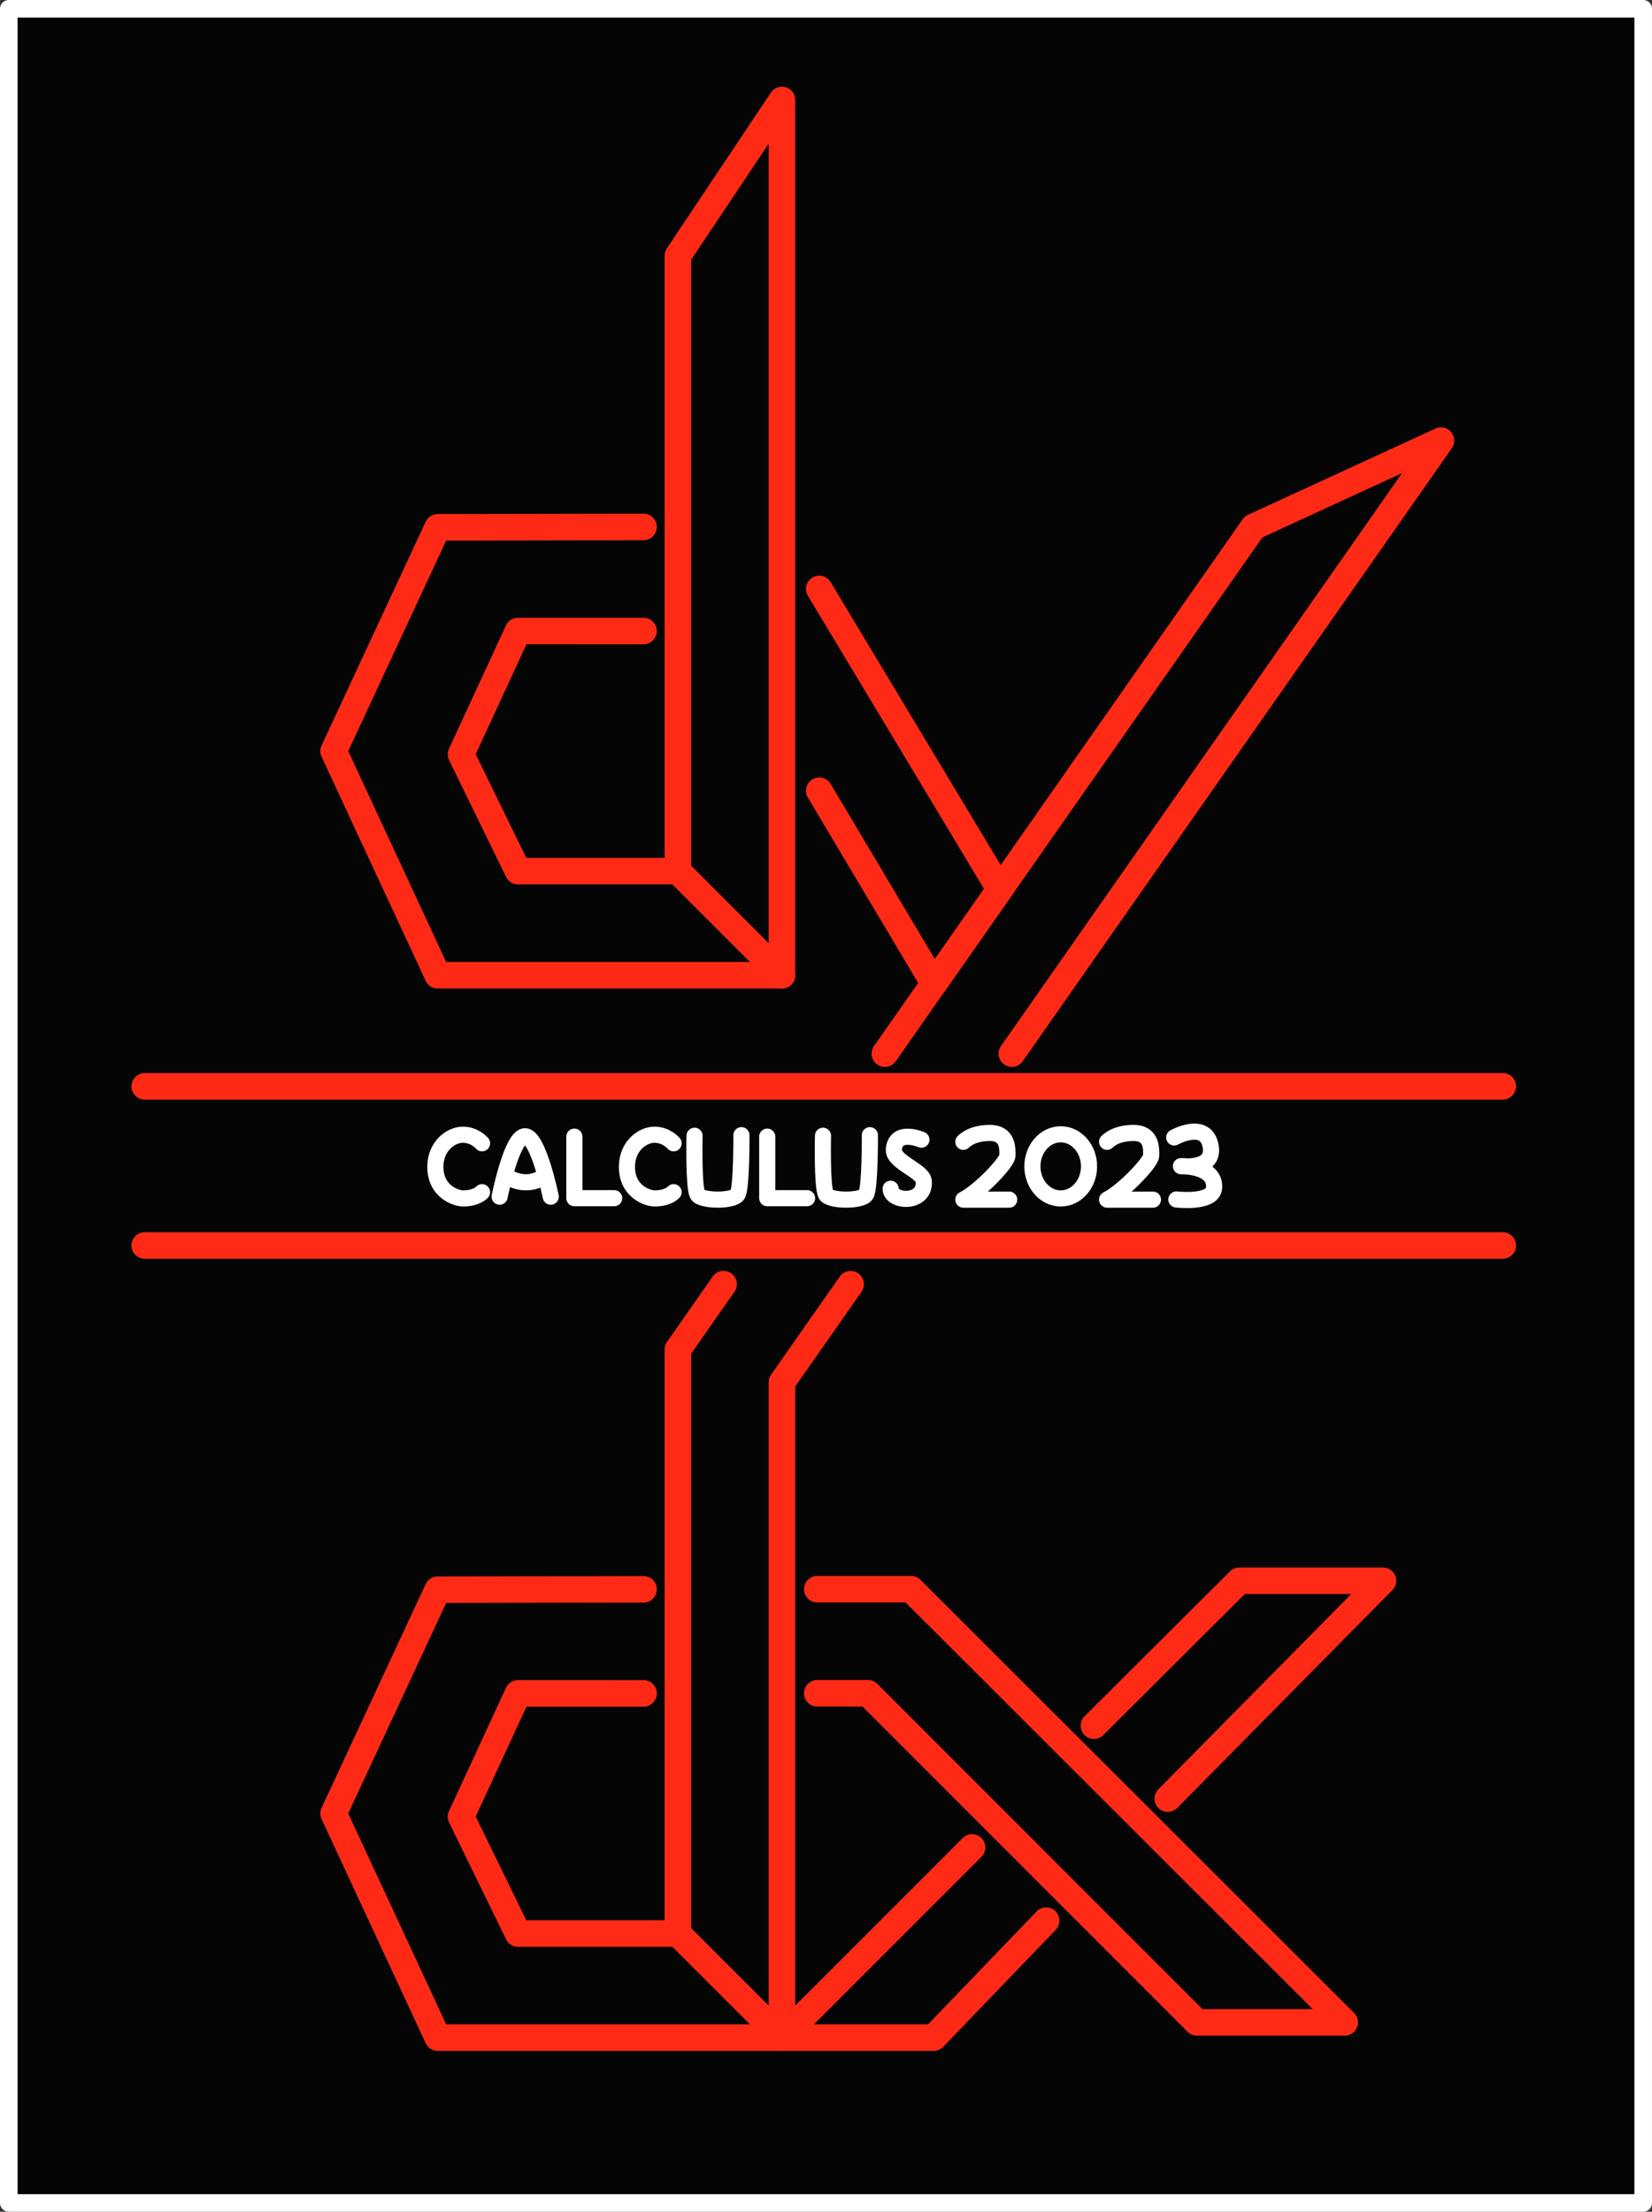 <?xml version="1.0" encoding="UTF-8" standalone="no"?>
<!-- Created with Inkscape (http://www.inkscape.org/) -->

<svg
   width="31.742mm"
   height="42.491mm"
   viewBox="0 0 31.742 42.491"
   version="1.1"
   id="svg5"
   xml:space="preserve"
   xmlns="http://www.w3.org/2000/svg"
   xmlns:svg="http://www.w3.org/2000/svg"><rect x="0" y="0" width="31.742" height="42.491" fill="#333333" stroke="none"/><defs
     id="defs2" /><rect
     style="fill:#050505;fill-opacity:1;stroke:#ffffff;stroke-width:0.338;stroke-linecap:round;stroke-linejoin:round;stroke-dasharray:none;stroke-opacity:1"
     id="background"
     width="31.404"
     height="42.153"
     x="0.169"
     y="0.169" /><g
     id="logo"
     transform="translate(-69.319,-90.743)"><path
       style="fill:none;fill-opacity:1;stroke:#ff2a16;stroke-width:0.51;stroke-linecap:round;stroke-linejoin:round;stroke-dasharray:none;stroke-opacity:1"
       d="m 84.344,109.479 -2,-2 V 95.656 l 2,-2.993 z"
       id="path9840" /><path
       style="fill:none;fill-opacity:1;stroke:#ff2a16;stroke-width:0.51;stroke-linecap:round;stroke-linejoin:round;stroke-dasharray:none;stroke-opacity:1"
       d="m 84.344,109.479 h -6.615 l -2,-4.306 2,-4.299 3.955,-0.007"
       id="path10058" /><path
       style="fill:none;fill-opacity:1;stroke:#ff2a16;stroke-width:0.51;stroke-linecap:round;stroke-linejoin:round;stroke-dasharray:none;stroke-opacity:1"
       d="m 82.344,107.479 -3.072,1e-5 -1.095,-2.244 1.095,-2.369 2.412,2.6e-4"
       id="path10062" /><path
       style="fill:none;fill-opacity:1;stroke:#ff2a16;stroke-width:0.51;stroke-linecap:round;stroke-linejoin:round;stroke-dasharray:none;stroke-opacity:1"
       d="m 85.06,102.057 3.47,5.773 -1.266,1.808 -2.204,-3.704"
       id="path10070" /><path
       style="fill:none;fill-opacity:1;stroke:#ff2a16;stroke-width:0.51;stroke-linecap:round;stroke-linejoin:round;stroke-dasharray:none;stroke-opacity:1"
       d="m 86.321,110.986 7.084,-10.121 3.601,-1.657 -8.245,11.777"
       id="path10074" /><path
       style="fill:none;fill-opacity:1;stroke:#ff2a16;stroke-width:0.51;stroke-linecap:round;stroke-linejoin:round;stroke-dasharray:none;stroke-opacity:1"
       d="M 72.1,111.613 H 98.194"
       id="path10076" /><path
       style="fill:none;fill-opacity:1;stroke:#ff2a16;stroke-width:0.51;stroke-linecap:round;stroke-linejoin:round;stroke-dasharray:none;stroke-opacity:1"
       d="M 98.194,114.671 H 72.1"
       id="path10078" /><path
       style="fill:none;fill-opacity:1;stroke:#ff2a16;stroke-width:0.51;stroke-linecap:round;stroke-linejoin:round;stroke-dasharray:none;stroke-opacity:1"
       d="m 83.222,115.414 -0.878,1.255 v 11.221 l 2,2 v -12.592 l 1.319,-1.883"
       id="path10086" /><path
       style="fill:none;fill-opacity:1;stroke:#ff2a16;stroke-width:0.51;stroke-linecap:round;stroke-linejoin:round;stroke-dasharray:none;stroke-opacity:1"
       d="m 82.344,127.889 -3.072,1e-5 -1.095,-2.244 1.095,-2.369 2.412,2.6e-4"
       id="path10088" /><path
       style="fill:none;fill-opacity:1;stroke:#ff2a16;stroke-width:0.51;stroke-linecap:round;stroke-linejoin:round;stroke-dasharray:none;stroke-opacity:1"
       d="m 85.022,121.274 h 1.803 l 8.332,8.322 h -2.84 l -6.32,-6.322 h -0.975"
       id="path10820" /><path
       style="fill:none;fill-opacity:1;stroke:#ff2a16;stroke-width:0.51;stroke-linecap:round;stroke-linejoin:round;stroke-dasharray:none;stroke-opacity:1"
       d="m 81.684,121.277 -3.955,0.007 -2,4.299 2,4.306 h 6.615"
       id="path10824" /><path
       style="fill:none;fill-opacity:1;stroke:#ff2a16;stroke-width:0.51;stroke-linecap:round;stroke-linejoin:round;stroke-dasharray:none;stroke-opacity:1"
       d="m 90.338,123.896 2.794,-2.784 h 2.76 l -4.135,4.186"
       id="path10902" /><path
       style="fill:none;fill-opacity:1;stroke:#ff2a16;stroke-width:0.51;stroke-linecap:round;stroke-linejoin:round;stroke-dasharray:none;stroke-opacity:1"
       d="m 87.996,126.236 -3.653,3.653 h 2.916 l 2.161,-2.247"
       id="path10906" /></g><g
     id="layer7"
     transform="translate(-69.319,-90.743)"><path
       style="fill:none;stroke:#ffffff;stroke-width:0.31;stroke-linecap:round;stroke-linejoin:round;stroke-dasharray:none;stroke-opacity:1"
       d="m 78.581,112.708 c 0,0 -0.136,-0.165 -0.368,-0.165 -0.232,0 -0.529,0.22 -0.529,0.617 0,0.487 0.413,0.607 0.529,0.607 0.269,0 0.368,-0.12 0.368,-0.12"
       id="path515" /><path
       style="fill:none;stroke:#ffffff;stroke-width:0.31;stroke-linecap:round;stroke-linejoin:round;stroke-dasharray:none;stroke-opacity:1"
       d="m 82.262,112.708 c 0,0 -0.136,-0.165 -0.368,-0.165 -0.232,0 -0.529,0.22 -0.529,0.617 0,0.487 0.413,0.607 0.529,0.607 0.269,0 0.368,-0.12 0.368,-0.12"
       id="path515-2" /><path
       style="fill:none;stroke:#ffffff;stroke-width:0.31;stroke-linecap:round;stroke-linejoin:round;stroke-dasharray:none;stroke-opacity:1"
       d="m 78.919,113.733 c 0,0 0.231,-1.161 0.488,-1.161 0.257,0 0.494,1.161 0.494,1.161"
       id="path1179" /><path
       style="fill:none;stroke:#ffffff;stroke-width:0.31;stroke-linecap:round;stroke-linejoin:round;stroke-dasharray:none;stroke-opacity:1"
       d="m 79.08,113.366 c 0.198,0.094 0.407,0.146 0.667,0"
       id="path1181-7" /><path
       style="fill:none;stroke:#ffffff;stroke-width:0.31;stroke-linecap:round;stroke-linejoin:round;stroke-dasharray:none;stroke-opacity:1"
       d="m 80.355,112.58 v 1.182 h 0.765"
       id="path1205" /><path
       style="fill:none;stroke:#ffffff;stroke-width:0.31;stroke-linecap:round;stroke-linejoin:round;stroke-dasharray:none;stroke-opacity:1"
       d="m 84.061,112.58 v 1.182 h 0.765"
       id="path1205-9" /><path
       style="fill:none;stroke:#ffffff;stroke-width:0.31;stroke-linecap:round;stroke-linejoin:round;stroke-dasharray:none;stroke-opacity:1"
       d="m 82.664,112.563 c 0,0 -0.022,0.969 0.056,1.127 0.064,0.129 0.693,0.137 0.772,0 0.079,-0.137 0.073,-1.138 0.073,-1.138"
       id="path1238" /><path
       style="fill:none;stroke:#ffffff;stroke-width:0.31;stroke-linecap:round;stroke-linejoin:round;stroke-dasharray:none;stroke-opacity:1"
       d="m 85.132,112.563 c 0,0 -0.022,0.969 0.056,1.127 0.064,0.129 0.693,0.137 0.772,0 0.079,-0.137 0.073,-1.138 0.073,-1.138"
       id="path1238-3" /><path
       style="fill:none;stroke:#ffffff;stroke-width:0.31;stroke-linecap:round;stroke-linejoin:round;stroke-dasharray:none;stroke-opacity:1"
       d="m 87.023,112.638 c 0,0 -0.496,-0.213 -0.529,0.186 -0.02,0.247 0.561,0.407 0.575,0.616 0.029,0.445 -0.637,0.399 -0.637,0.141"
       id="path1309" /><path
       style="fill:none;stroke:#ffffff;stroke-width:0.31;stroke-linecap:round;stroke-linejoin:round;stroke-dasharray:none;stroke-opacity:1"
       d="m 87.829,112.679 c 0,0 0.145,-0.17 0.508,-0.17 0.364,0 0.339,0.318 0.339,0.438 0,0.12 -0.525,0.678 -0.847,0.843 h 0.881"
       id="path1311" /><path
       style="fill:none;stroke:#ffffff;stroke-width:0.31;stroke-linecap:round;stroke-linejoin:round;stroke-dasharray:none;stroke-opacity:1"
       d="m 90.591,112.679 c 0,0 0.145,-0.17 0.508,-0.17 0.364,0 0.339,0.318 0.339,0.438 0,0.12 -0.525,0.678 -0.847,0.843 h 0.881"
       id="path1311-6" /><path
       style="fill:none;stroke:#ffffff;stroke-width:0.31;stroke-linecap:round;stroke-linejoin:round;stroke-dasharray:none;stroke-opacity:1"
       d="m 91.881,112.595 c 0,0 0.618,-0.346 0.702,0.181 0.072,0.453 -0.573,0.371 -0.573,0.371 0,0 0.67,-0.018 0.637,0.418 -0.023,0.305 -0.724,0.222 -0.725,0.222"
       id="path1389" /><ellipse
       style="fill:none;stroke:#ffffff;stroke-width:0.31;stroke-linecap:round;stroke-linejoin:round;stroke-dasharray:none;stroke-opacity:1"
       id="path1365"
       ry="0.616"
       rx="0.544"
       cy="113.151"
       cx="89.7" /></g></svg>
